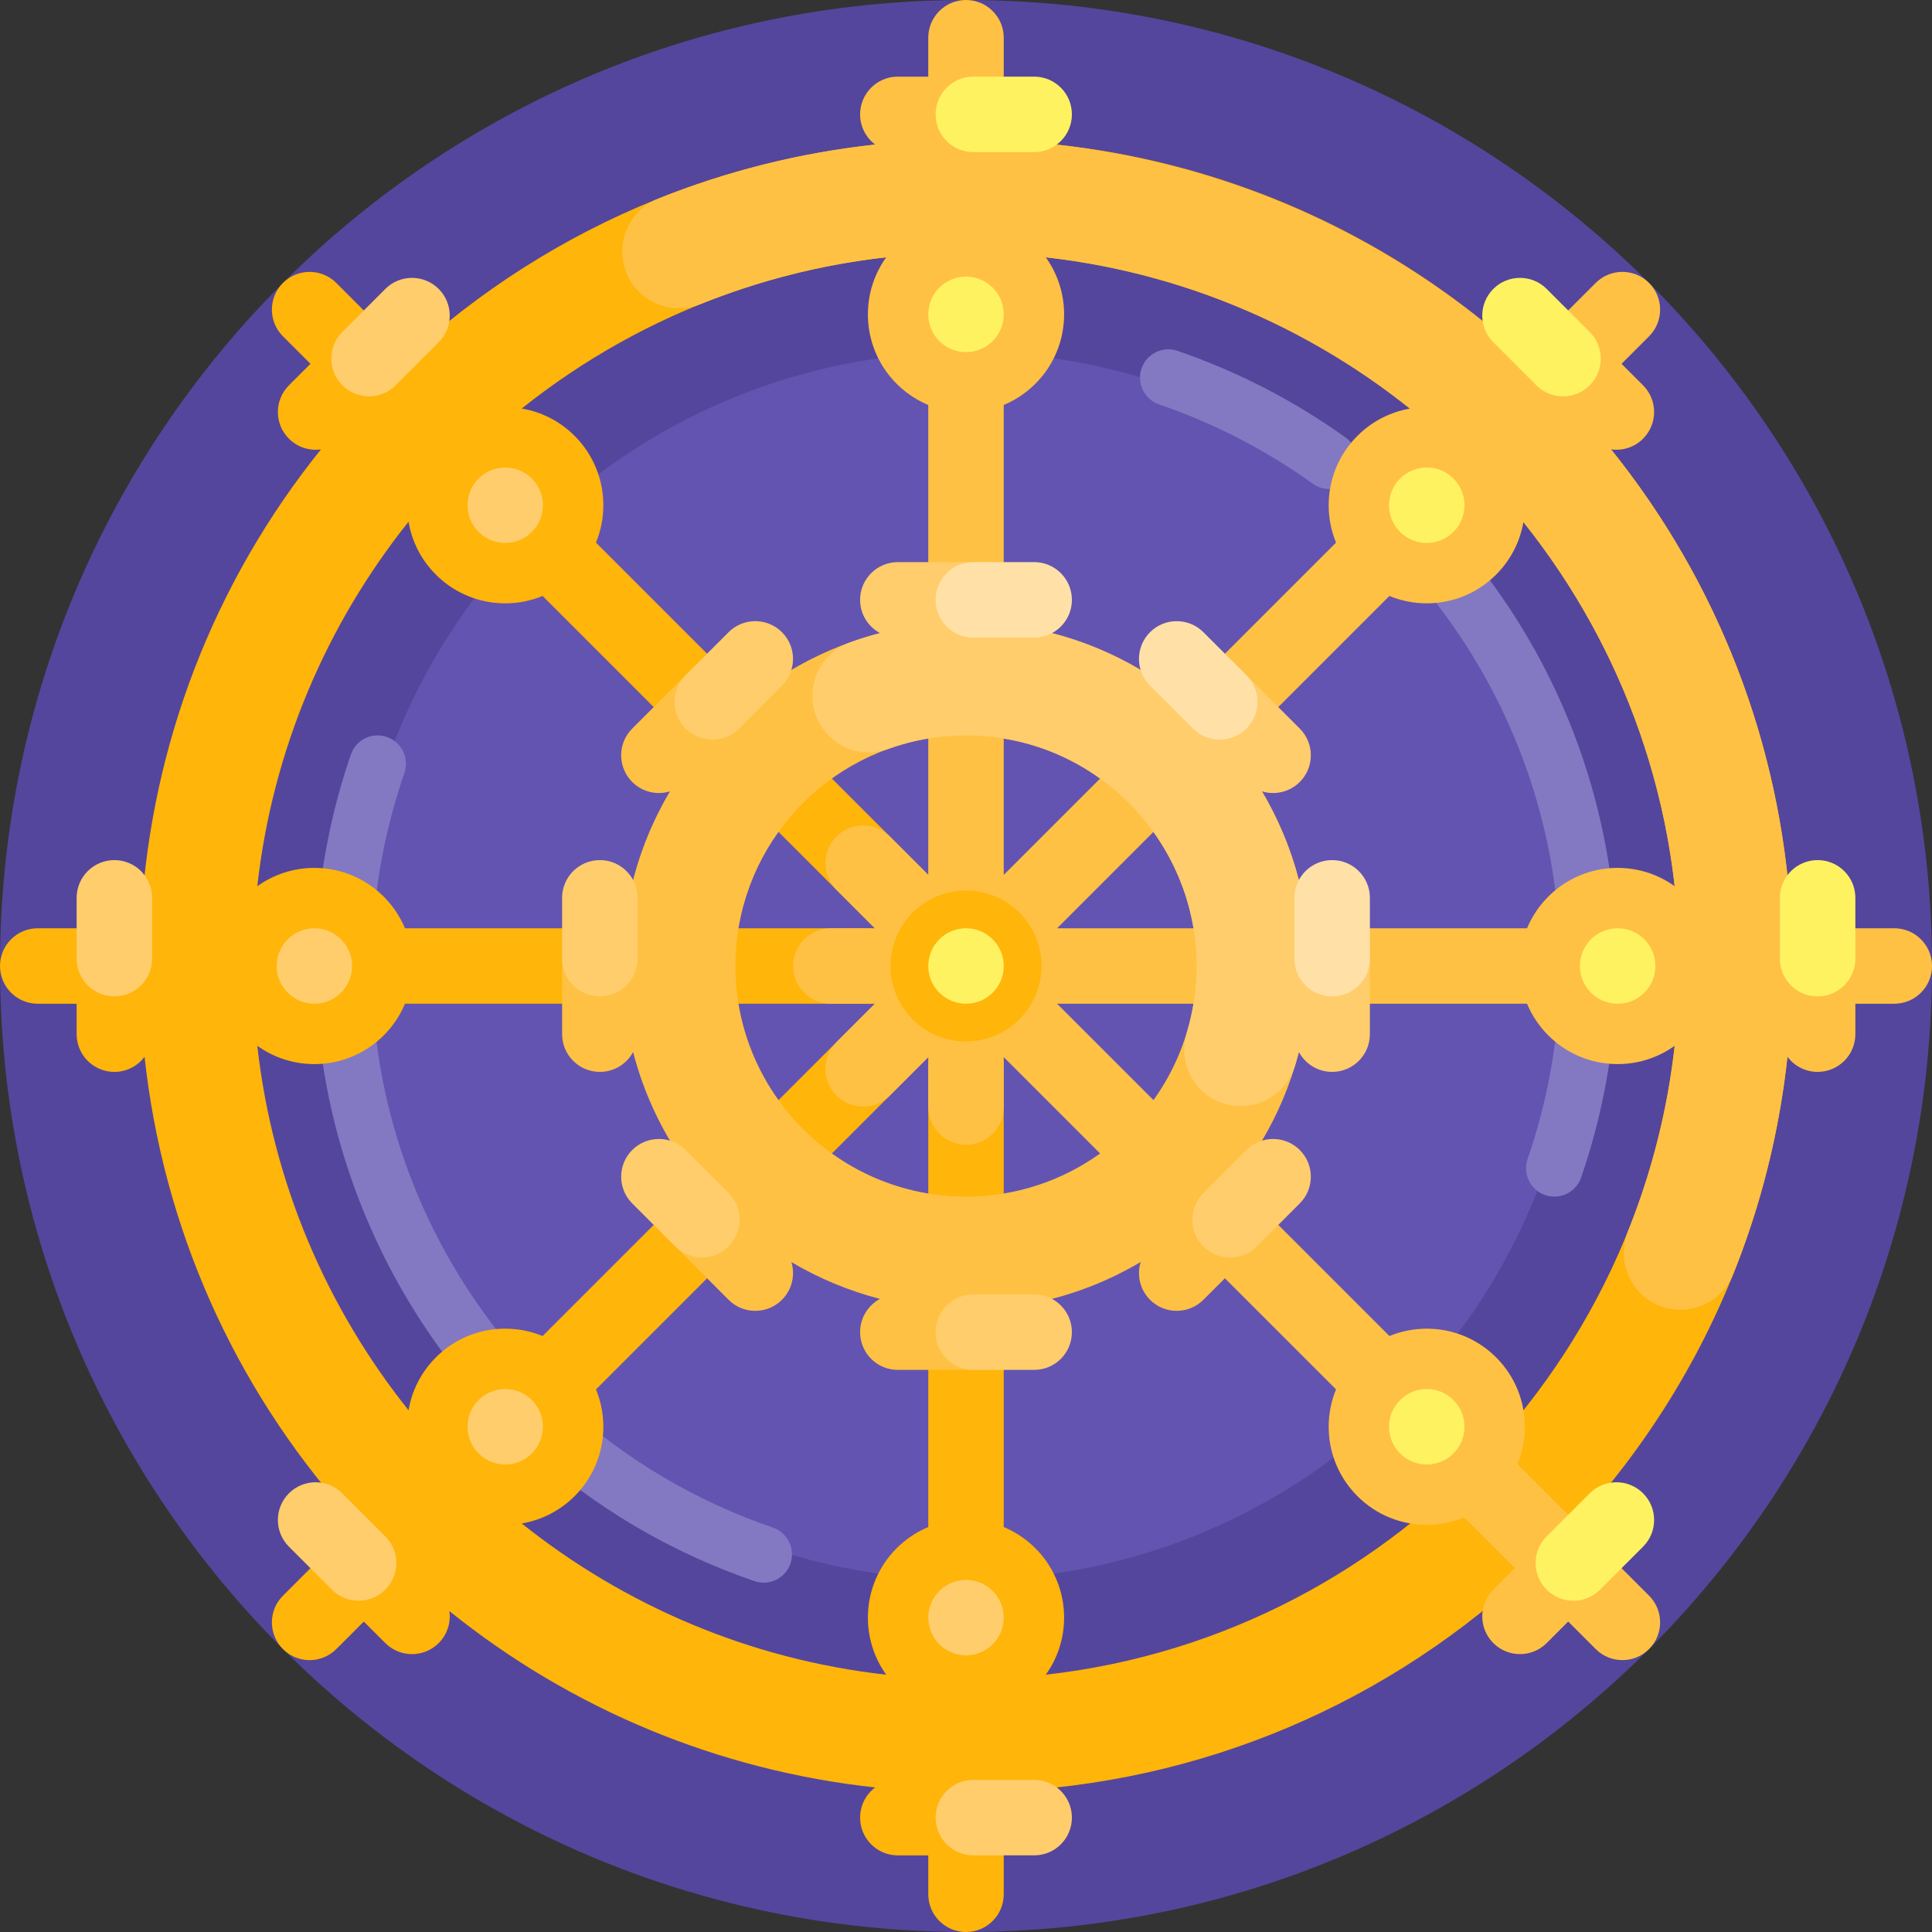 <svg id="Capa_1" enable-background="new 0 0 512 512" height="512" viewBox="0 0 512 512" width="512" xmlns="http://www.w3.org/2000/svg"><rect x="0" y="0" width="512" height="512" fill="#333333" stroke="none"/><g><path d="m512 256c0 141.385-114.615 256-256 256s-256-114.615-256-256 114.615-256 256-256 256 114.615 256 256z" fill="#54469d"/><path d="m418.687 256c0 89.849-72.837 162.687-162.687 162.687s-162.687-72.838-162.687-162.687 72.838-162.687 162.687-162.687 162.687 72.838 162.687 162.687z" fill="#6354b2"/><path d="m134.075 355.554c2.616 3.211 2.135 7.935-1.077 10.552-1.392 1.134-3.067 1.686-4.732 1.686-2.178 0-4.337-.943-5.819-2.762-18.188-22.32-30.609-49.066-35.923-77.345-5.479-29.17-3.246-59.509 6.46-87.738 1.348-3.917 5.619-6 9.531-4.653 3.917 1.347 6.001 5.614 4.654 9.531-17.823 51.834-7.766 108.182 26.906 150.729zm70.748 49.278c-20.294-6.979-38.585-17.752-54.363-32.021-3.07-2.778-7.814-2.54-10.593.532-2.778 3.072-2.54 7.815.532 10.593 17.29 15.637 37.324 27.44 59.547 35.081.808.278 1.63.41 2.438.41 3.114 0 6.023-1.954 7.093-5.063 1.347-3.918-.737-8.186-4.654-9.532zm176.168-267.597c-2.852-3.006-7.598-3.13-10.604-.279-3.005 2.851-3.13 7.598-.279 10.603 40.568 42.764 53.873 103.925 34.723 159.618-1.347 3.917.737 8.185 4.654 9.531.808.278 1.63.41 2.438.41 3.114 0 6.023-1.954 7.093-5.063 20.975-61 6.405-127.987-38.025-174.82zm-24.335-21.234c-13.608-9.776-28.615-17.52-44.603-23.017-3.912-1.347-8.184.736-9.531 4.653s.737 8.185 4.654 9.531c14.604 5.022 28.307 12.092 40.728 21.015 1.325.952 2.854 1.409 4.37 1.409 2.332 0 4.632-1.085 6.097-3.125 2.417-3.363 1.65-8.05-1.715-10.466z" fill="#8379c2"/><path d="m474.988 256c0-58.494-22.779-113.487-64.141-154.848s-96.353-64.14-154.847-64.14c-54.019 0-105.05 19.428-145.119 54.976.011-2.574-.965-5.151-2.928-7.114-2.986-2.986-7.391-3.689-11.045-2.108l-7.785-7.785c-3.906-3.905-10.236-3.905-14.143 0-3.905 3.905-3.905 10.237 0 14.142l7.291 7.29-5.703 5.703c-3.905 3.905-3.905 10.237 0 14.142 2.314 2.314 5.479 3.256 8.487 2.829-28.369 35.281-44.927 78.099-47.645 123.553-1.812-1.827-4.324-2.959-7.101-2.959-4.223 0-7.835 2.618-9.301 6.32h-11.008c-5.522 0-10 4.477-10 10s4.478 10 10 10h10.31v8.065c0 5.523 4.477 10 10 10 3.272 0 6.177-1.571 8.001-4 4.888 45.008 23.457 86.993 53.676 121.055-2.573-.011-5.15.965-7.114 2.928-2.986 2.986-3.689 7.391-2.108 11.046l-7.785 7.785c-3.905 3.905-3.905 10.237 0 14.142 1.953 1.953 4.512 2.929 7.071 2.929s5.118-.976 7.071-2.929l7.29-7.29 5.702 5.702c3.905 3.905 10.237 3.905 14.142 0 2.314-2.314 3.256-5.479 2.829-8.487 32.499 26.132 71.392 42.242 112.85 46.744-2.429 1.824-4 4.729-4 8.001 0 5.523 4.477 10 10 10h8.065v10.308c0 5.523 4.478 10 10 10s10-4.477 10-10v-11.009c3.702-1.466 6.32-5.078 6.32-9.301 0-2.777-1.132-5.289-2.959-7.101 53.469-3.196 103.291-25.544 141.487-63.741 41.361-41.361 64.14-96.354 64.14-154.848zm-235.2-2.07 2.07 2.07-2.07 2.07c.141-.668.215-1.36.215-2.07s-.075-1.402-.215-2.07zm6.686 25.739c-.307.961-.474 1.985-.474 3.048v121.967c-9.394 3.918-15.997 13.19-15.997 24.004 0 5.642 1.798 10.864 4.851 15.125-36.265-4.056-69.462-18.416-96.586-40.076 5.13-.871 10.048-3.286 14.007-7.245 7.647-7.647 9.534-18.872 5.662-28.285zm-163.161 2.328c10.814 0 20.086-6.603 24.004-15.997h122.686c.709 0 1.402-.074 2.07-.215l-88.278 88.279c-9.413-3.872-20.638-1.985-28.285 5.662-3.959 3.959-6.374 8.878-7.245 14.007-21.66-27.124-36.02-60.321-40.076-96.586 4.26 3.052 9.482 4.85 15.124 4.85zm146.69-35.997h-122.686c-3.918-9.394-13.19-15.997-24.004-15.997-5.642 0-10.864 1.798-15.125 4.851 4.056-36.265 18.416-69.462 40.076-96.586.871 5.13 3.286 10.048 7.245 14.007 7.647 7.647 18.872 9.534 28.285 5.662l88.278 88.279c-.667-.142-1.36-.216-2.069-.216zm47.143 197.811c3.053-4.261 4.851-9.483 4.851-15.125 0-10.814-6.603-20.086-15.997-24.004v-121.966c0-5.523-4.478-10-10-10-1.063 0-2.087.166-3.048.474l10.607-10.607c3.905-3.905 3.905-10.237 0-14.142-.915-.915-1.964-1.616-3.083-2.102-.06-.063-.121-.126-.183-.188l-102.357-102.357c3.872-9.413 1.985-20.638-5.661-28.285-3.959-3.959-8.878-6.374-14.007-7.245 32.317-25.807 73.255-41.252 117.732-41.252 104.208 0 188.988 84.78 188.988 188.988 0 97.061-73.55 177.266-167.842 187.811z" fill="#ffb509"/><g fill="#ffc143"><path d="m336.153 327.216-17.242 17.242c-3.905 3.905-10.237 3.905-14.142 0s-3.905-10.237 0-14.142l17.242-17.242c3.905-3.905 10.237-3.905 14.142 0 3.906 3.905 3.906 10.237 0 14.142z"/><path d="m428.687 230.003c14.358 0 25.997 11.639 25.997 25.997s-11.639 25.997-25.997 25.997-25.997-11.639-25.997-25.997 11.639-25.997 25.997-25.997z"/><path d="m396.491 152.275c-10.152 10.152-26.613 10.152-36.765 0s-10.152-26.613 0-36.765 26.613-10.153 36.765 0 10.152 26.612 0 36.765z"/></g><path d="m284.064 481.69c0 5.523-4.477 10-10 10h-16.118c-5.523 0-10-4.477-10-10s4.477-10 10-10h16.118c5.523 0 10 4.477 10 10zm-253.754-253.754c5.523 0 10 4.477 10 10v16.118c0 5.523-4.477 10-10 10s-10-4.477-10-10v-16.118c0-5.523 4.477-10 10-10zm85.948-151.367c3.905 3.905 3.905 10.237 0 14.142l-11.397 11.397c-3.905 3.905-10.237 3.905-14.142 0s-3.905-10.237 0-14.142l11.397-11.397c3.905-3.906 10.236-3.906 14.142 0zm-39.689 319.173c3.905-3.905 10.237-3.905 14.142 0l11.397 11.397c3.905 3.905 3.905 10.237 0 14.142s-10.237 3.905-14.142 0l-11.397-11.397c-3.906-3.905-3.906-10.236 0-14.142zm189.431 32.945c0 5.523-4.477 10-10 10s-10-4.477-10-10 4.477-10 10-10 10 4.477 10 10zm-182.687-182.687c5.523 0 10 4.477 10 10s-4.477 10-10 10-10-4.477-10-10 4.478-10 10-10zm57.65 139.179c-3.905 3.905-10.237 3.905-14.142 0s-3.905-10.237 0-14.142 10.237-3.905 14.142 0 3.905 10.237 0 14.142zm0-258.358c3.905 3.905 3.905 10.237 0 14.142s-10.237 3.905-14.142 0-3.905-10.237 0-14.142 10.237-3.905 14.142 0z" fill="#ffcd6b"/><path d="m396.491 359.725c10.152 10.152 10.152 26.613 0 36.765s-26.613 10.152-36.765 0-10.152-26.613 0-36.765 26.612-10.152 36.765 0z" fill="#ffc143"/><path d="m502 246h-11.009c-1.466-3.702-5.077-6.32-9.301-6.32-2.777 0-5.289 1.132-7.101 2.96-2.717-45.454-19.276-88.272-47.645-123.554 3.008.428 6.174-.515 8.487-2.829 3.905-3.905 3.906-10.237 0-14.142l-5.703-5.703 7.291-7.29c3.905-3.905 3.905-10.237 0-14.142-3.904-3.903-10.228-3.905-14.135-.008l-7.793 7.793c-3.654-1.581-8.059-.878-11.045 2.108-1.969 1.968-2.944 4.553-2.928 7.133-36.55-32.317-83.03-51.601-131.768-54.586 1.833-1.813 2.969-4.329 2.969-7.11 0-4.223-2.618-7.835-6.32-9.301v-11.009c0-5.523-4.478-10-10-10s-10 4.477-10 10v10.31h-8.065c-5.523 0-10 4.477-10 10 0 3.272 1.571 6.177 4 8.001-19.964 2.168-39.334 7.028-57.681 14.402-5.677 2.282-9.365 7.826-9.365 13.944v.004c0 10.696 10.82 17.93 20.742 13.935 15.503-6.242 32.017-10.485 49.222-12.409-3.054 4.261-4.851 9.483-4.851 15.126 0 10.814 6.603 20.086 15.997 24.004v58.118c-16.411 1.8-31.525 7.976-44.146 17.332-.038-2.509-1.013-5.006-2.927-6.921-3.905-3.905-10.237-3.905-14.142 0l-17.242 17.242c-3.905 3.905-3.905 10.237 0 14.142 2.706 2.706 6.577 3.536 9.998 2.492-5.847 9.875-9.883 20.944-11.647 32.745-1.797-1.727-4.238-2.788-6.927-2.788-5.523 0-10 4.477-10 10v24.384c0 5.523 4.477 10 10 10 3.811 0 7.124-2.132 8.811-5.268 2.968 11.478 8.122 22.085 14.99 31.35-2.509.038-5.006 1.013-6.921 2.927-3.905 3.905-3.905 10.237 0 14.142l17.242 17.242c3.905 3.905 10.237 3.905 14.142 0 2.706-2.706 3.536-6.576 2.492-9.998 7.245 4.29 15.133 7.604 23.48 9.763-3.136 1.688-5.268 5-5.268 8.811 0 5.523 4.477 10 10 10h24.384c5.523 0 10-4.477 10-10 0-2.689-1.062-5.13-2.788-6.927 16.261-2.431 31.131-9.176 43.406-19.028l88.507 88.507-5.702 5.702c-3.905 3.905-3.905 10.237 0 14.142s10.237 3.905 14.142 0l5.703-5.702 7.298 7.298c1.952 1.947 4.507 2.921 7.063 2.921 2.56 0 5.118-.976 7.071-2.929 3.905-3.905 3.905-10.237 0-14.142l-7.785-7.785c1.581-3.654.878-8.059-2.108-11.046-2.986-2.986-7.391-3.689-11.045-2.108l-89.002-89.002c10.561-13.158 17.551-29.298 19.486-46.937h98.161c-1.112 21.231-5.744 41.545-13.323 60.368-3.995 9.922 3.239 20.742 13.935 20.742 6.135 0 11.678-3.713 13.965-9.406 7.365-18.335 12.219-37.691 14.385-57.641 1.824 2.429 4.729 4.001 8.001 4.001 5.523 0 10-4.477 10-10v-8.06h10.313c5.522 0 10-4.477 10-10s-4.478-10-10-10zm-220.003-162.687c0-5.64-1.796-10.861-4.848-15.121 40.117 4.508 76.524 21.689 105.097 47.419l-69.309 69.309c-13.158-10.561-29.298-17.551-46.937-19.485v-58.118c9.394-3.918 15.997-13.19 15.997-24.004zm-15.997 112.395c9.408 1.555 18.097 5.266 25.542 10.608l-25.542 25.542zm39.685 24.75c5.341 7.445 9.052 16.135 10.608 25.542h-36.15zm-49.685 96.652c-33.696 0-61.11-27.414-61.11-61.11 0-30.292 22.154-55.506 51.11-60.292v36.15l-10.196-10.196c-3.907-3.897-10.231-3.895-14.134.008-3.905 3.905-3.905 10.237 0 14.142l10.188 10.188h-11.698c-5.522 0-10 4.477-10 10s4.478 10 10 10h11.698l-10.188 10.188c-3.905 3.905-3.905 10.237 0 14.142 1.953 1.953 4.512 2.929 7.071 2.929 2.556 0 5.111-.974 7.063-2.921l10.196-10.196v13.237c0 5.523 4.478 10 10 10s10-4.477 10-10v-13.237l25.542 25.543c-10.021 7.189-22.296 11.425-35.542 11.425zm49.685-25.568-25.543-25.542h36.15c-1.555 9.408-5.266 18.097-10.607 25.542zm40.88-45.542c-1.934-17.639-8.924-33.78-19.485-46.937l69.309-69.309c28.095 31.198 45.996 71.737 48.337 116.246z" fill="#ffc143"/><path d="m270.142 241.858c7.81 7.81 7.81 20.474 0 28.284s-20.474 7.81-28.284 0-7.81-20.474 0-28.284 20.474-7.811 28.284 0z" fill="#ffb509"/><path d="m263.071 248.929c3.905 3.905 3.905 10.237 0 14.142s-10.237 3.905-14.142 0-3.905-10.237 0-14.142 10.237-3.905 14.142 0z" fill="#fff261"/><path d="m266 83.313c0 5.523-4.477 10-10 10s-10-4.477-10-10 4.477-10 10-10 10 4.478 10 10zm162.687 162.687c5.523 0 10 4.477 10 10s-4.477 10-10 10-10-4.477-10-10 4.477-10 10-10zm-43.508-105.037c-3.905 3.905-10.237 3.905-14.142 0s-3.905-10.237 0-14.142 10.237-3.905 14.142 0 3.905 10.237 0 14.142zm0 230.074c3.905 3.905 3.905 10.237 0 14.142s-10.237 3.905-14.142 0-3.905-10.237 0-14.142 10.237-3.905 14.142 0zm50.252 24.705c3.905 3.905 3.905 10.237 0 14.142l-11.397 11.397c-3.905 3.905-10.237 3.905-14.142 0s-3.905-10.237 0-14.142l11.397-11.397c3.906-3.905 10.237-3.905 14.142 0zm-151.367-365.432c0 5.523-4.477 10-10 10h-16.118c-5.523 0-10-4.477-10-10s4.477-10 10-10h16.118c5.523 0 10 4.477 10 10zm197.626 197.626c5.523 0 10 4.477 10 10v16.118c0 5.523-4.477 10-10 10s-10-4.477-10-10v-16.118c0-5.523 4.477-10 10-10zm-85.948-151.367c3.905-3.905 10.237-3.905 14.142 0l11.397 11.397c3.905 3.905 3.905 10.237 0 14.142s-10.237 3.905-14.142 0l-11.397-11.397c-3.905-3.906-3.905-10.237 0-14.142z" fill="#fff261"/><path d="m363.034 249.68v24.384c0 5.523-4.477 10-10 10-3.813 0-7.127-2.134-8.814-5.273-.311 1.206-.645 2.401-1.002 3.585-2.124 7.034-8.944 11.563-16.237 10.663l-.004-.001c-9.268-1.144-15.194-10.369-12.49-19.306 1.402-4.633 2.276-9.519 2.546-14.6 1.608-30.295-19.692-57.465-49.492-63.146-11.258-2.146-22.3-1.075-32.243 2.524-10.487 3.796-21.269-4.898-19.903-15.967.699-5.661 4.562-10.395 9.929-12.324 2.583-.928 5.216-1.742 7.891-2.436-3.142-1.686-5.279-5.002-5.279-8.817 0-5.523 4.477-10 10-10h24.384c5.523 0 10 4.477 10 10 0 2.692-1.064 5.135-2.794 6.933.793.119 1.588.248 2.383.388 14.262 2.512 27.235 8.304 38.238 16.486.036-2.511 1.011-5.011 2.927-6.926 3.905-3.905 10.237-3.905 14.142 0l17.242 17.242c3.905 3.905 3.905 10.237 0 14.142-2.727 2.727-6.637 3.549-10.078 2.468 5.901 9.957 9.946 21.064 11.72 32.777 1.798-1.731 4.241-2.795 6.934-2.795 5.523-.001 10 4.476 10 9.999zm-181.35 55.089c-3.905-3.905-10.237-3.905-14.142 0s-3.905 10.237 0 14.142l11.397 11.397c3.905 3.905 10.237 3.905 14.142 0s3.905-10.237 0-14.142zm-12.718-50.715v-16.118c0-5.523-4.477-10-10-10s-10 4.477-10 10v16.118c0 5.523 4.477 10 10 10s10-4.477 10-10zm105.099 88.98h-16.118c-5.523 0-10 4.477-10 10s4.477 10 10 10h16.118c5.523 0 10-4.477 10-10s-4.478-10-10-10zm-80.976-175.492-11.397 11.397c-3.905 3.905-3.905 10.237 0 14.142s10.237 3.905 14.142 0l11.397-11.397c3.905-3.905 3.905-10.237 0-14.142s-10.237-3.905-14.142 0zm137.227 137.227-11.397 11.397c-3.905 3.905-3.905 10.237 0 14.142s10.237 3.905 14.142 0l11.397-11.397c3.905-3.905 3.905-10.237 0-14.142s-10.237-3.905-14.142 0z" fill="#ffcd6b"/><path d="m284.064 158.966c0 5.523-4.477 10-10 10h-16.118c-5.523 0-10-4.477-10-10s4.477-10 10-10h16.118c5.523 0 10 4.477 10 10zm34.847 8.576c-3.905-3.905-10.237-3.905-14.142 0s-3.905 10.237 0 14.142l11.398 11.397c3.905 3.905 10.237 3.905 14.142 0s3.905-10.237 0-14.142zm34.123 60.394c-5.523 0-10 4.477-10 10v16.118c0 5.523 4.477 10 10 10s10-4.477 10-10v-16.118c0-5.523-4.477-10-10-10z" fill="#ffe1a8"/></g></svg>